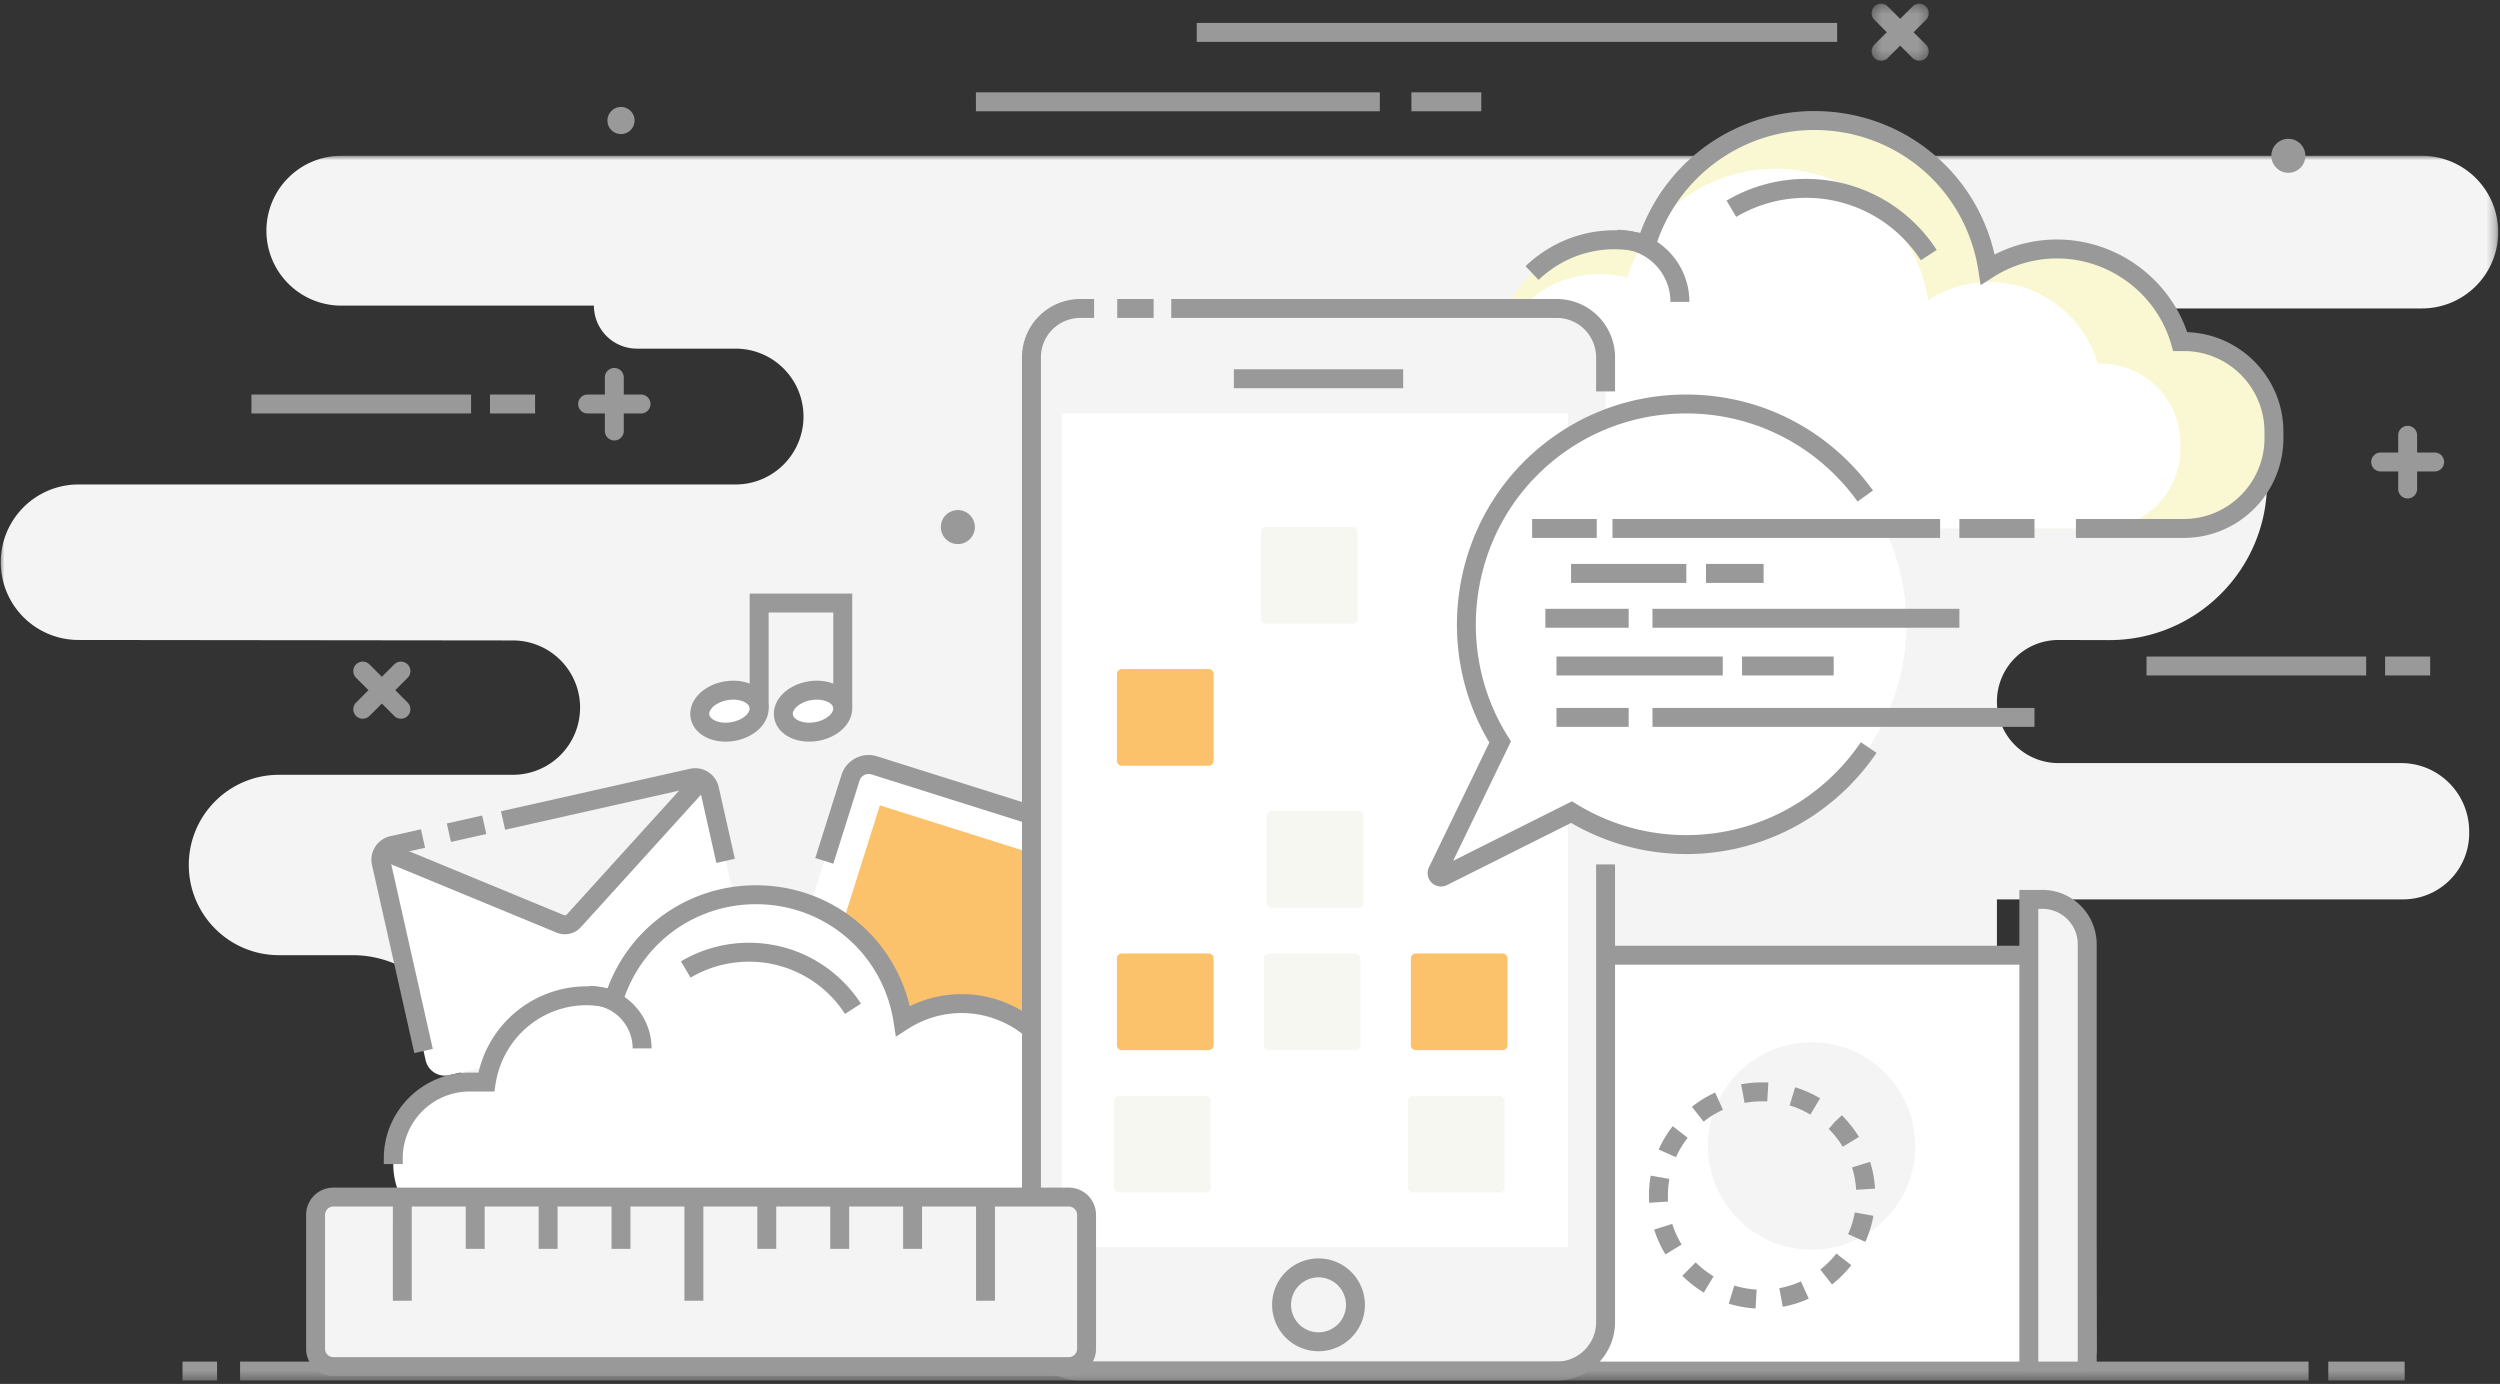 <svg xmlns="http://www.w3.org/2000/svg" xmlns:xlink="http://www.w3.org/1999/xlink" width="280" height="155" viewBox="0 0 280 155">
    <rect x="0" y="0" width="280" height="155" fill="#333333" stroke="none"/>
    <defs>
        <path id="a" d="M0 .001H279.71v136.11H0z"/>
        <path id="c" d="M.33 1.35h6.396v6.395H.33z"/>
        <path id="e" d="M.33 1.35h6.395v6.395H.329z"/>
        <path id="g" d="M0 155.62h279.709V1.413H0z"/>
    </defs>
    <g fill="none" fill-rule="evenodd" transform="translate(0 -1)">
        <g transform="translate(0 18.447)">
            <mask id="b" fill="#fff">
                <use xlink:href="#a"/>
            </mask>
            <path fill="#F4F4F4" d="M141.228.001h-103a8.39 8.39 0 0 0-8.39 8.39 8.39 8.39 0 0 0 8.39 8.392h28.29a4.82 4.82 0 0 0 4.819 4.818h11.048c4.2 0 7.606 3.405 7.606 7.607a7.606 7.606 0 0 1-7.606 7.606H8.707a8.708 8.708 0 0 0-.015 17.415l48.758.054a7.524 7.524 0 0 1-.008 15.048H31.246c-5.579 0-10.101 4.523-10.101 10.101 0 5.578 4.522 10.1 10.101 10.1h8.233c6.709 0 12.148 5.439 12.148 12.146v34.433h172.029V83.283l45.488.001a7.404 7.404 0 0 0 7.405-7.404v-.19c0-4.253-3.41-7.671-7.624-7.671h-38.381a6.889 6.889 0 0 1-6.888-6.894 6.896 6.896 0 0 1 6.913-6.894l5.631.014c9.77.026 17.706-7.888 17.706-17.66v-2.889h-48.081a8.299 8.299 0 1 1 0-16.598h65.333a8.549 8.549 0 1 0 0-17.097H141.228z" mask="url(#b)"/>
        </g>
        <path fill="#FFF" d="M117.229 129.357l-30.376-9.575a1.505 1.505 0 0 1-.983-1.887l9.575-30.375a1.503 1.503 0 0 1 1.887-.983l30.376 9.573a1.505 1.505 0 0 1 .982 1.888l-9.573 30.376a1.505 1.505 0 0 1-1.888.983"/>
        <path fill="#FCC16B" d="M116.014 122.423l-24.84-7.83 7.373-23.39 24.84 7.83z"/>
        <path fill="#999" d="M123.265 118.738l-2.023-.638 6.249-19.824a1.071 1.071 0 0 0-.697-1.342l-29.185-9.2a1.069 1.069 0 0 0-1.34.7l-2.932 9.301-2.024-.637 2.933-9.301a3.168 3.168 0 0 1 1.568-1.871 3.156 3.156 0 0 1 2.434-.214l29.184 9.2a3.195 3.195 0 0 1 2.083 4.001l-6.25 19.825z"/>
        <path fill="#FFF" d="M82.77 114.114l-32.468 7.304a2.202 2.202 0 0 1-2.63-1.665l-4.85-21.557a2.2 2.2 0 0 1 1.664-2.63l32.467-7.304a2.2 2.2 0 0 1 2.63 1.664l4.851 21.557a2.201 2.201 0 0 1-1.664 2.63"/>
        <path fill="#F4F4F4" d="M79.1 87.779l-14.826 16.348a1.365 1.365 0 0 1-1.533.346l-20.402-8.425 36.762-8.27z"/>
        <path fill="#999" d="M63.258 105.635c-.31 0-.623-.059-.922-.182L42.325 97.19l.81-1.96 20.01 8.262a.31.31 0 0 0 .342-.075l14.357-15.832 1.57 1.426-14.355 15.83a2.43 2.43 0 0 1-1.8.794"/>
        <path fill="#999" d="M46.403 118.944l-4.74-21.066a2.701 2.701 0 0 1 2.039-3.223l3.444-.775.466 2.069-3.445.775a.577.577 0 0 0-.434.685l4.74 21.068-2.07.467zM80.234 97.652l-1.81-8.045a.583.583 0 0 0-.686-.436l-21.164 4.762-.466-2.07 21.165-4.76a2.702 2.702 0 0 1 3.221 2.037l1.81 8.045-2.07.467zM50.51 95.297l-.465-2.069 3.956-.89.465 2.07z"/>
        <path fill="#FFF" d="M119.738 122.188h-.333c-1.474-5.075-6.15-8.787-11.698-8.787a12.12 12.12 0 0 0-6.573 1.935c-1.232-7.997-8.122-14.126-16.462-14.126-7.487 0-13.82 4.934-15.93 11.726a11.471 11.471 0 0 0-2.976-.403c-5.713 0-10.436 4.186-11.302 9.655H52.6c-4.703 0-8.553 3.85-8.553 8.553v.63c0 4.704 3.85 8.554 8.553 8.554h67.14c4.703 0 8.552-3.85 8.552-8.553v-.63c0-4.704-3.85-8.554-8.553-8.554"/>
        <path fill="#999" d="M129.352 131.372h-2.122v-.63c0-4.132-3.36-7.493-7.492-7.493h-1.131l-.222-.765c-1.372-4.723-5.761-8.023-10.678-8.023-2.126 0-4.2.611-6 1.767l-1.372.882-.25-1.614c-1.18-7.663-7.662-13.225-15.413-13.225-6.883 0-12.877 4.413-14.917 10.98l-.302.976-.986-.266c-6.192-1.665-12.013 2.443-12.955 8.393l-.141.895h-2.772c-4.13 0-7.492 3.361-7.492 7.493v.63h-2.121v-.63c0-5.301 4.313-9.614 9.613-9.614h.993a12.44 12.44 0 0 1 14.455-9.438c2.577-6.942 9.138-11.54 16.625-11.54 8.298 0 15.315 5.612 17.22 13.542a13.17 13.17 0 0 1 5.815-1.352c5.588 0 10.606 3.58 12.471 8.797 5.098.231 9.174 4.45 9.174 9.605v.63z"/>
        <path fill="#999" d="M94.644 114.56a12.79 12.79 0 0 0-10.758-5.851c-2.308 0-4.57.62-6.54 1.787l-1.084-1.822a14.942 14.942 0 0 1 7.624-2.086c5.078 0 9.766 2.55 12.537 6.819l-1.779 1.154zM72.977 118.42h-2.121a4.882 4.882 0 0 0-4.876-4.877v-2.121a7.005 7.005 0 0 1 6.997 6.997"/>
        <path fill="#FFF" d="M85.001 80.079c.218 1.26-1.084 2.536-2.909 2.85-1.824.316-3.478-.449-3.696-1.707-.218-1.259 1.085-2.537 2.909-2.851 1.823-.316 3.479.45 3.696 1.708M94.365 80.079c.218 1.26-1.085 2.536-2.91 2.85-1.823.316-3.48-.449-3.697-1.707-.216-1.259 1.085-2.537 2.91-2.851 1.824-.316 3.479.45 3.697 1.708"/>
        <path fill="#999" d="M82.121 79.36c-.203 0-.415.017-.636.056-.662.114-1.267.398-1.659.783-.135.133-.447.485-.386.841.102.585 1.18 1.072 2.472.845.662-.115 1.267-.4 1.658-.784.137-.133.448-.483.387-.841-.085-.484-.841-.9-1.836-.9m-.857 4.703c-2.002 0-3.635-1.06-3.914-2.66-.164-.95.198-1.94.991-2.718.702-.69 1.69-1.171 2.783-1.36 2.44-.418 4.6.71 4.922 2.573.165.949-.197 1.94-.99 2.718-.702.689-1.692 1.17-2.783 1.36-.344.06-.682.087-1.009.087M91.485 79.36a3.74 3.74 0 0 0-.637.056c-1.292.222-2.146 1.042-2.044 1.626.1.583 1.177 1.07 2.47.843.664-.115 1.268-.4 1.66-.784.137-.133.448-.483.385-.841-.083-.484-.84-.9-1.834-.9m-.86 4.703c-2 0-3.634-1.06-3.912-2.66-.321-1.867 1.336-3.657 3.774-4.077 2.438-.422 4.6.71 4.923 2.572.164.949-.197 1.94-.992 2.718-.701.689-1.69 1.17-2.783 1.36-.343.06-.681.087-1.01.087"/>
        <path fill="#999" d="M95.449 80.353h-2.121V69.6h-7.242v10.753h-2.121V67.48h11.484z"/>
        <path fill="#FFF" d="M233.767 154.512l-.23-40.93c0-3.094-2.82-5.603-6.3-5.603h-58.606l.23 46.58 64.906-.047z"/>
        <path fill="#999" d="M232.706 152.62l-.23-38.335a5.245 5.245 0 0 0-5.238-5.244h-46.52v-2.12h46.52c4.057 0 7.359 3.3 7.359 7.357l.23 38.328-2.12.014z"/>
        <path fill="#F4F4F4" d="M233.767 106.256c0-2.499-2.247-4.525-5.02-4.525h-1.52v52.828h6.54v-48.303"/>
        <path fill="#999" d="M234.827 154.559h-2.12v-47.81a3.962 3.962 0 0 0-3.959-3.958h-.46v51.768h-2.12v-53.89h2.58a6.086 6.086 0 0 1 6.08 6.08v47.81z"/>
        <path fill="#F4F4F4" d="M211.114 121.141c4.535 4.536 4.535 11.888 0 16.423-4.535 4.534-11.887 4.534-16.422 0-4.535-4.535-4.535-11.887 0-16.423 4.535-4.535 11.887-4.535 16.422 0"/>
        <path fill="#999" d="M195.397 124.53l-.392-2.086c.997-.186 2.03-.257 3.05-.198l-.124 2.119a10.32 10.32 0 0 0-2.534.165zm7.364 1.304a10.464 10.464 0 0 0-2.322-1.028l.616-2.03c.98.299 1.92.715 2.794 1.238l-1.088 1.82zm-11.953.79l-1.318-1.663a12.64 12.64 0 0 1 2.605-1.593l.878 1.93c-.768.35-1.496.795-2.165 1.325zm15.58 2.815a10.566 10.566 0 0 0-1.57-2l.696-.803.765-.734-.765.734.776-.723c.753.751 1.388 1.559 1.912 2.425l-1.814 1.1zm-18.677 1.17l-1.937-.862a12.59 12.59 0 0 1 1.571-2.62l1.673 1.305a10.53 10.53 0 0 0-1.307 2.178zm20.177 3.646c-.052-.85-.206-1.69-.458-2.501l2.025-.63c.303.975.488 1.983.55 3.001l-2.117.13zm-23.179 1.458a12.805 12.805 0 0 1 .171-3.047l2.089.373a10.621 10.621 0 0 0-.143 2.538l-2.117.136zm24.212 4.374l-1.935-.867c.347-.773.6-1.59.752-2.428l2.086.38a12.61 12.61 0 0 1-.903 2.915zm-22.39 1.406a12.591 12.591 0 0 1-1.262-2.78l2.024-.638c.256.813.61 1.59 1.05 2.313l-1.811 1.105zm18.66 3.37l-1.315-1.666c.327-.256.64-.538.942-.839.31-.307.594-.63.856-.963l1.671 1.307a13.131 13.131 0 0 1-2.155 2.16zm-14.362.903a12.703 12.703 0 0 1-2.406-1.878l1.496-1.503a10.589 10.589 0 0 0 2.004 1.564l-1.094 1.817zm8.839 1.595l-.386-2.085c.836-.155 1.652-.41 2.425-.76l.874 1.933c-.93.42-1.91.727-2.913.912zm-3.046.19a12.765 12.765 0 0 1-3.004-.542l.624-2.026c.813.25 1.654.401 2.503.45l-.123 2.118z"/>
        <path fill="#F9F8D2" d="M244.587 39.256h-.395c-1.738-5.989-7.256-10.371-13.805-10.371-2.86 0-5.516.844-7.756 2.282-1.453-9.435-9.586-16.668-19.428-16.668-8.835 0-16.31 5.822-18.8 13.838a13.446 13.446 0 0 0-3.51-.478c-6.743 0-12.318 4.941-13.339 11.397h-2.202c-5.55 0-10.093 4.542-10.093 10.093v.744c0 5.551 4.543 10.094 10.093 10.094h79.235c5.551 0 10.092-4.543 10.092-10.094v-.744c0-5.55-4.54-10.093-10.092-10.093"/>
        <path fill="#FFF" d="M235.303 41.735h-.348c-1.533-5.28-6.396-9.142-12.17-9.142-2.52 0-4.863.744-6.837 2.012-1.282-8.318-8.45-14.694-17.127-14.694-7.788 0-14.378 5.132-16.572 12.198a11.893 11.893 0 0 0-3.096-.42c-5.944 0-10.858 4.356-11.759 10.046h-1.94c-4.894 0-8.898 4.004-8.898 8.898v.656c0 4.893 4.004 8.898 8.898 8.898h69.849c4.894 0 8.898-4.005 8.898-8.898v-.656c0-4.894-4.004-8.898-8.898-8.898"/>
        <path fill="#999" d="M215.132 30.15a15.28 15.28 0 0 0-12.859-6.993 15.33 15.33 0 0 0-7.816 2.137l-1.08-1.826a17.447 17.447 0 0 1 8.896-2.432c5.931 0 11.403 2.975 14.638 7.96l-1.779 1.154zM201.79 61.247h-36.438c-6.15 0-11.154-5.003-11.154-11.154v-.743c0-6.151 5.004-11.155 11.154-11.155v2.122c-4.98 0-9.033 4.051-9.033 9.033v.743c0 4.982 4.053 9.033 9.033 9.033h36.438v2.121z"/>
        <path fill="#999" d="M244.586 61.247h-12.082v-2.12h12.082c4.98 0 9.034-4.052 9.034-9.034v-.743c0-4.982-4.053-9.033-9.034-9.033h-1.19l-.223-.765c-1.641-5.657-6.9-9.607-12.786-9.607-2.546 0-5.03.731-7.183 2.114l-1.373.883-.249-1.612c-1.407-9.138-9.136-15.77-18.38-15.77a18.59 18.59 0 0 0-14.244 6.627 18.61 18.61 0 0 0-3.54 6.464l-.305.976-.986-.266c-4.368-1.178-8.716.044-11.806 2.987l-1.462-1.536c3.388-3.23 8.084-4.692 12.848-3.728a20.704 20.704 0 0 1 3.63-6.264 20.71 20.71 0 0 1 15.866-7.382c9.784 0 18.047 6.67 20.19 16.07a15.346 15.346 0 0 1 6.994-1.684c6.559 0 12.443 4.228 14.581 10.378 5.975.203 10.773 5.125 10.773 11.148v.743c0 6.151-5.005 11.154-11.155 11.154"/>
        <path fill="#999" d="M189.21 34.807h-2.12a5.952 5.952 0 0 0-5.947-5.945V26.74c4.448 0 8.067 3.618 8.067 8.067M272.68 53.804h-6.046c-.584 0-1.06-.475-1.06-1.06 0-.586.476-1.062 1.06-1.062h6.046a1.061 1.061 0 0 1 0 2.122"/>
        <path fill="#999" d="M269.658 56.827c-.586 0-1.061-.475-1.061-1.06v-6.045a1.061 1.061 0 0 1 2.121 0v6.044c0 .586-.475 1.06-1.06 1.06M71.827 47.31h-6.044a1.061 1.061 0 0 1 0-2.121h6.044a1.061 1.061 0 0 1 0 2.121"/>
        <path fill="#999" d="M68.805 50.332c-.585 0-1.06-.475-1.06-1.06v-6.045a1.061 1.061 0 0 1 2.12 0v6.044c0 .586-.474 1.061-1.06 1.061"/>
        <g transform="translate(209.293 .064)">
            <mask id="d" fill="#fff">
                <use xlink:href="#c"/>
            </mask>
            <path fill="#999" d="M1.39 7.745a1.06 1.06 0 0 1-.75-1.81L4.915 1.66a1.06 1.06 0 1 1 1.5 1.5L2.14 7.433a1.052 1.052 0 0 1-.75.312" mask="url(#d)"/>
        </g>
        <g transform="translate(209.293 .064)">
            <mask id="f" fill="#fff">
                <use xlink:href="#e"/>
            </mask>
            <path fill="#999" d="M5.665 7.745c-.272 0-.543-.104-.75-.312L.64 3.161a1.06 1.06 0 1 1 1.5-1.5l4.274 4.273a1.06 1.06 0 0 1-.75 1.81" mask="url(#f)"/>
        </g>
        <path fill="#999" d="M40.632 81.497a1.06 1.06 0 0 1-.75-1.81l4.274-4.275a1.06 1.06 0 1 1 1.5 1.5l-4.275 4.274a1.052 1.052 0 0 1-.75.31"/>
        <path fill="#999" d="M44.906 81.497c-.272 0-.543-.103-.75-.311l-4.275-4.274a1.06 1.06 0 1 1 1.5-1.5l4.274 4.275a1.06 1.06 0 0 1-.75 1.81"/>
        <mask id="h" fill="#fff">
            <use xlink:href="#g"/>
        </mask>
        <path fill="#999" d="M109.302 13.465h45.24v-2.12h-45.24zM134.037 5.688h71.725V3.566h-71.725zM158.077 13.465h7.826v-2.12h-7.826zM240.411 76.652h24.6v-2.121h-24.6zM267.133 76.652h5.048v-2.121h-5.048zM28.161 47.31h24.6V45.19h-24.6zM54.881 47.31h5.05V45.19h-5.05zM71.07 14.499a1.518 1.518 0 1 1-3.036 0 1.518 1.518 0 0 1 3.036 0M109.185 60.033a1.905 1.905 0 1 1-3.81 0 1.905 1.905 0 0 1 3.81 0M258.201 18.449a1.905 1.905 0 1 1-3.81 0 1.905 1.905 0 0 1 3.81 0" mask="url(#h)"/>
        <path fill="#F4F4F4" d="M172.875 154.559h-50.4a6.95 6.95 0 0 1-6.95-6.95V42.498a6.95 6.95 0 0 1 6.95-6.95h50.4a6.95 6.95 0 0 1 6.95 6.95v105.11a6.951 6.951 0 0 1-6.95 6.95" mask="url(#h)"/>
        <path fill="#999" d="M180.886 44.835h-2.122v-3.822a4.409 4.409 0 0 0-4.403-4.404H131.18v-2.12h43.18a6.533 6.533 0 0 1 6.526 6.524v3.822zM125.132 36.61h4.075v-2.122h-4.075zM174.36 155.62h-53.372a6.533 6.533 0 0 1-6.525-6.526V41.013a6.533 6.533 0 0 1 6.525-6.525h1.551v2.121h-1.551a4.409 4.409 0 0 0-4.404 4.404v108.081a4.41 4.41 0 0 0 4.404 4.404h53.372a4.41 4.41 0 0 0 4.404-4.404v-51.28h2.121v51.28a6.533 6.533 0 0 1-6.525 6.525M138.193 44.482h18.962V42.36h-18.962z" mask="url(#h)"/>
        <path fill="#999" d="M147.674 144.064a3.08 3.08 0 0 0-3.077 3.078 3.08 3.08 0 0 0 3.077 3.077 3.08 3.08 0 0 0 3.077-3.077 3.08 3.08 0 0 0-3.077-3.078m0 8.276a5.204 5.204 0 0 1-5.198-5.198 5.204 5.204 0 0 1 5.198-5.199 5.204 5.204 0 0 1 5.198 5.199 5.204 5.204 0 0 1-5.198 5.198" mask="url(#h)"/>
        <path fill="#FFF" d="M118.938 140.673h56.671V47.297h-56.671z" mask="url(#h)"/>
        <path fill="#F7F7F2" d="M135.045 134.56h-9.727a.55.55 0 0 1-.55-.55v-9.727a.55.55 0 0 1 .55-.55h9.727a.55.55 0 0 1 .55.55v9.726a.55.55 0 0 1-.55.55M167.964 134.56h-9.726a.55.55 0 0 1-.55-.55v-9.727a.55.55 0 0 1 .55-.55h9.726a.55.55 0 0 1 .55.55v9.726a.55.55 0 0 1-.55.55" mask="url(#h)"/>
        <path fill="#FCC16B" d="M135.371 118.613h-9.728a.55.55 0 0 1-.548-.55v-9.726a.55.55 0 0 1 .548-.55h9.728a.55.55 0 0 1 .55.55v9.726a.55.55 0 0 1-.55.55" mask="url(#h)"/>
        <path fill="#F7F7F2" d="M151.831 118.613h-9.726a.55.55 0 0 1-.55-.55v-9.726a.55.55 0 0 1 .55-.55h9.726a.55.55 0 0 1 .55.55v9.726a.55.55 0 0 1-.55.55" mask="url(#h)"/>
        <path fill="#FCC16B" d="M168.29 118.613h-9.727a.55.55 0 0 1-.549-.55v-9.726a.55.55 0 0 1 .549-.55h9.728a.55.55 0 0 1 .55.55v9.726a.55.55 0 0 1-.55.55" mask="url(#h)"/>
        <path fill="#F7F7F2" d="M152.158 102.667h-9.728a.55.55 0 0 1-.55-.55V92.39a.55.55 0 0 1 .55-.55h9.728a.55.55 0 0 1 .55.55v9.727a.55.55 0 0 1-.55.55" mask="url(#h)"/>
        <path fill="#FCC16B" d="M135.371 86.763h-9.728a.55.55 0 0 1-.548-.55v-9.726a.55.55 0 0 1 .548-.55h9.728a.55.55 0 0 1 .55.55v9.726a.55.55 0 0 1-.55.55" mask="url(#h)"/>
        <path fill="#F7F7F2" d="M151.504 70.86h-9.726a.55.55 0 0 1-.55-.55v-9.727a.55.55 0 0 1 .55-.55h9.726a.55.55 0 0 1 .55.55v9.727a.55.55 0 0 1-.55.55" mask="url(#h)"/>
        <path fill="#999" d="M26.891 155.62H258.56v-2.122H26.89zM20.44 155.62h3.873v-2.122H20.44zM260.768 155.62h8.554v-2.122h-8.554z" mask="url(#h)"/>
        <path fill="#FFF" d="M206.294 88.349c9.63-9.63 9.63-25.245 0-34.877-9.63-9.63-25.245-9.63-34.877 0-8.315 8.316-9.443 21.09-3.4 30.624l-7.019 14.5a.44.44 0 0 0 .593.584l14.418-7.22c9.496 5.807 22.068 4.606 30.285-3.611" mask="url(#h)"/>
        <path fill="#999" d="M161.394 100.287a1.5 1.5 0 0 1-1.35-2.154l6.766-13.974c-6.02-10.01-4.44-23.139 3.859-31.437 4.857-4.857 11.316-7.534 18.187-7.534 6.87 0 13.33 2.677 18.189 7.534a26.124 26.124 0 0 1 2.73 3.215l-1.723 1.237a23.704 23.704 0 0 0-2.508-2.951 23.442 23.442 0 0 0-16.688-6.914 23.442 23.442 0 0 0-16.688 6.914c-7.743 7.742-9.111 20.068-3.254 29.305l.317.499-6.481 13.385 13.31-6.665.502.308c9.327 5.704 21.244 4.28 28.982-3.456a23.753 23.753 0 0 0 2.87-3.473l1.758 1.19a25.996 25.996 0 0 1-3.127 3.784c-8.294 8.293-20.994 9.928-31.08 4.068l-13.9 6.96a1.51 1.51 0 0 1-.671.159" mask="url(#h)"/>
        <path fill="#999" d="M171.598 61.248h7.237v-2.121h-7.237zM180.597 61.248h36.694v-2.121h-36.694zM175.957 66.285h12.911v-2.121h-12.91zM173.078 71.304h9.335v-2.121h-9.335zM185.076 71.304h34.375v-2.121h-34.375zM174.324 76.652h18.626v-2.121h-18.626zM174.324 82.41h8.089v-2.12h-8.089zM185.076 82.41h42.786v-2.12h-42.786zM195.11 76.652h10.262v-2.121h-10.263zM191.072 66.285h6.455v-2.121h-6.455zM219.45 61.248h8.412v-2.121h-8.411z" mask="url(#h)"/>
        <path fill="#F4F4F4" d="M121.695 152.072v-15.013c0-1.097-.89-1.987-1.987-1.987H37.333c-1.098 0-1.987.89-1.987 1.987v15.013c0 1.097.89 1.987 1.987 1.987h82.375c1.097 0 1.987-.89 1.987-1.987" mask="url(#h)"/>
        <path fill="#999" d="M37.332 136.133a.928.928 0 0 0-.926.927v15.01c0 .513.416.928.926.928h82.375c.51 0 .927-.415.927-.927v-15.013a.927.927 0 0 0-.927-.925H37.332zm82.375 18.987H37.332a3.052 3.052 0 0 1-3.047-3.05v-15.01a3.051 3.051 0 0 1 3.047-3.048h82.375a3.051 3.051 0 0 1 3.048 3.046v15.013a3.052 3.052 0 0 1-3.048 3.049z" mask="url(#h)"/>
        <path fill="#999" d="M43.998 146.679h2.121v-11.606H44zM52.162 140.875h2.121v-5.803h-2.121zM60.327 140.875h2.121v-5.803h-2.12zM68.491 140.875h2.121v-5.803h-2.12zM76.656 146.679h2.122v-11.606h-2.122zM84.82 140.875h2.121v-5.803h-2.12zM92.985 140.875h2.122v-5.803h-2.122zM101.15 140.875h2.122v-5.803h-2.121zM109.316 146.679h2.121v-11.606h-2.121z" mask="url(#h)"/>
    </g>
</svg>
